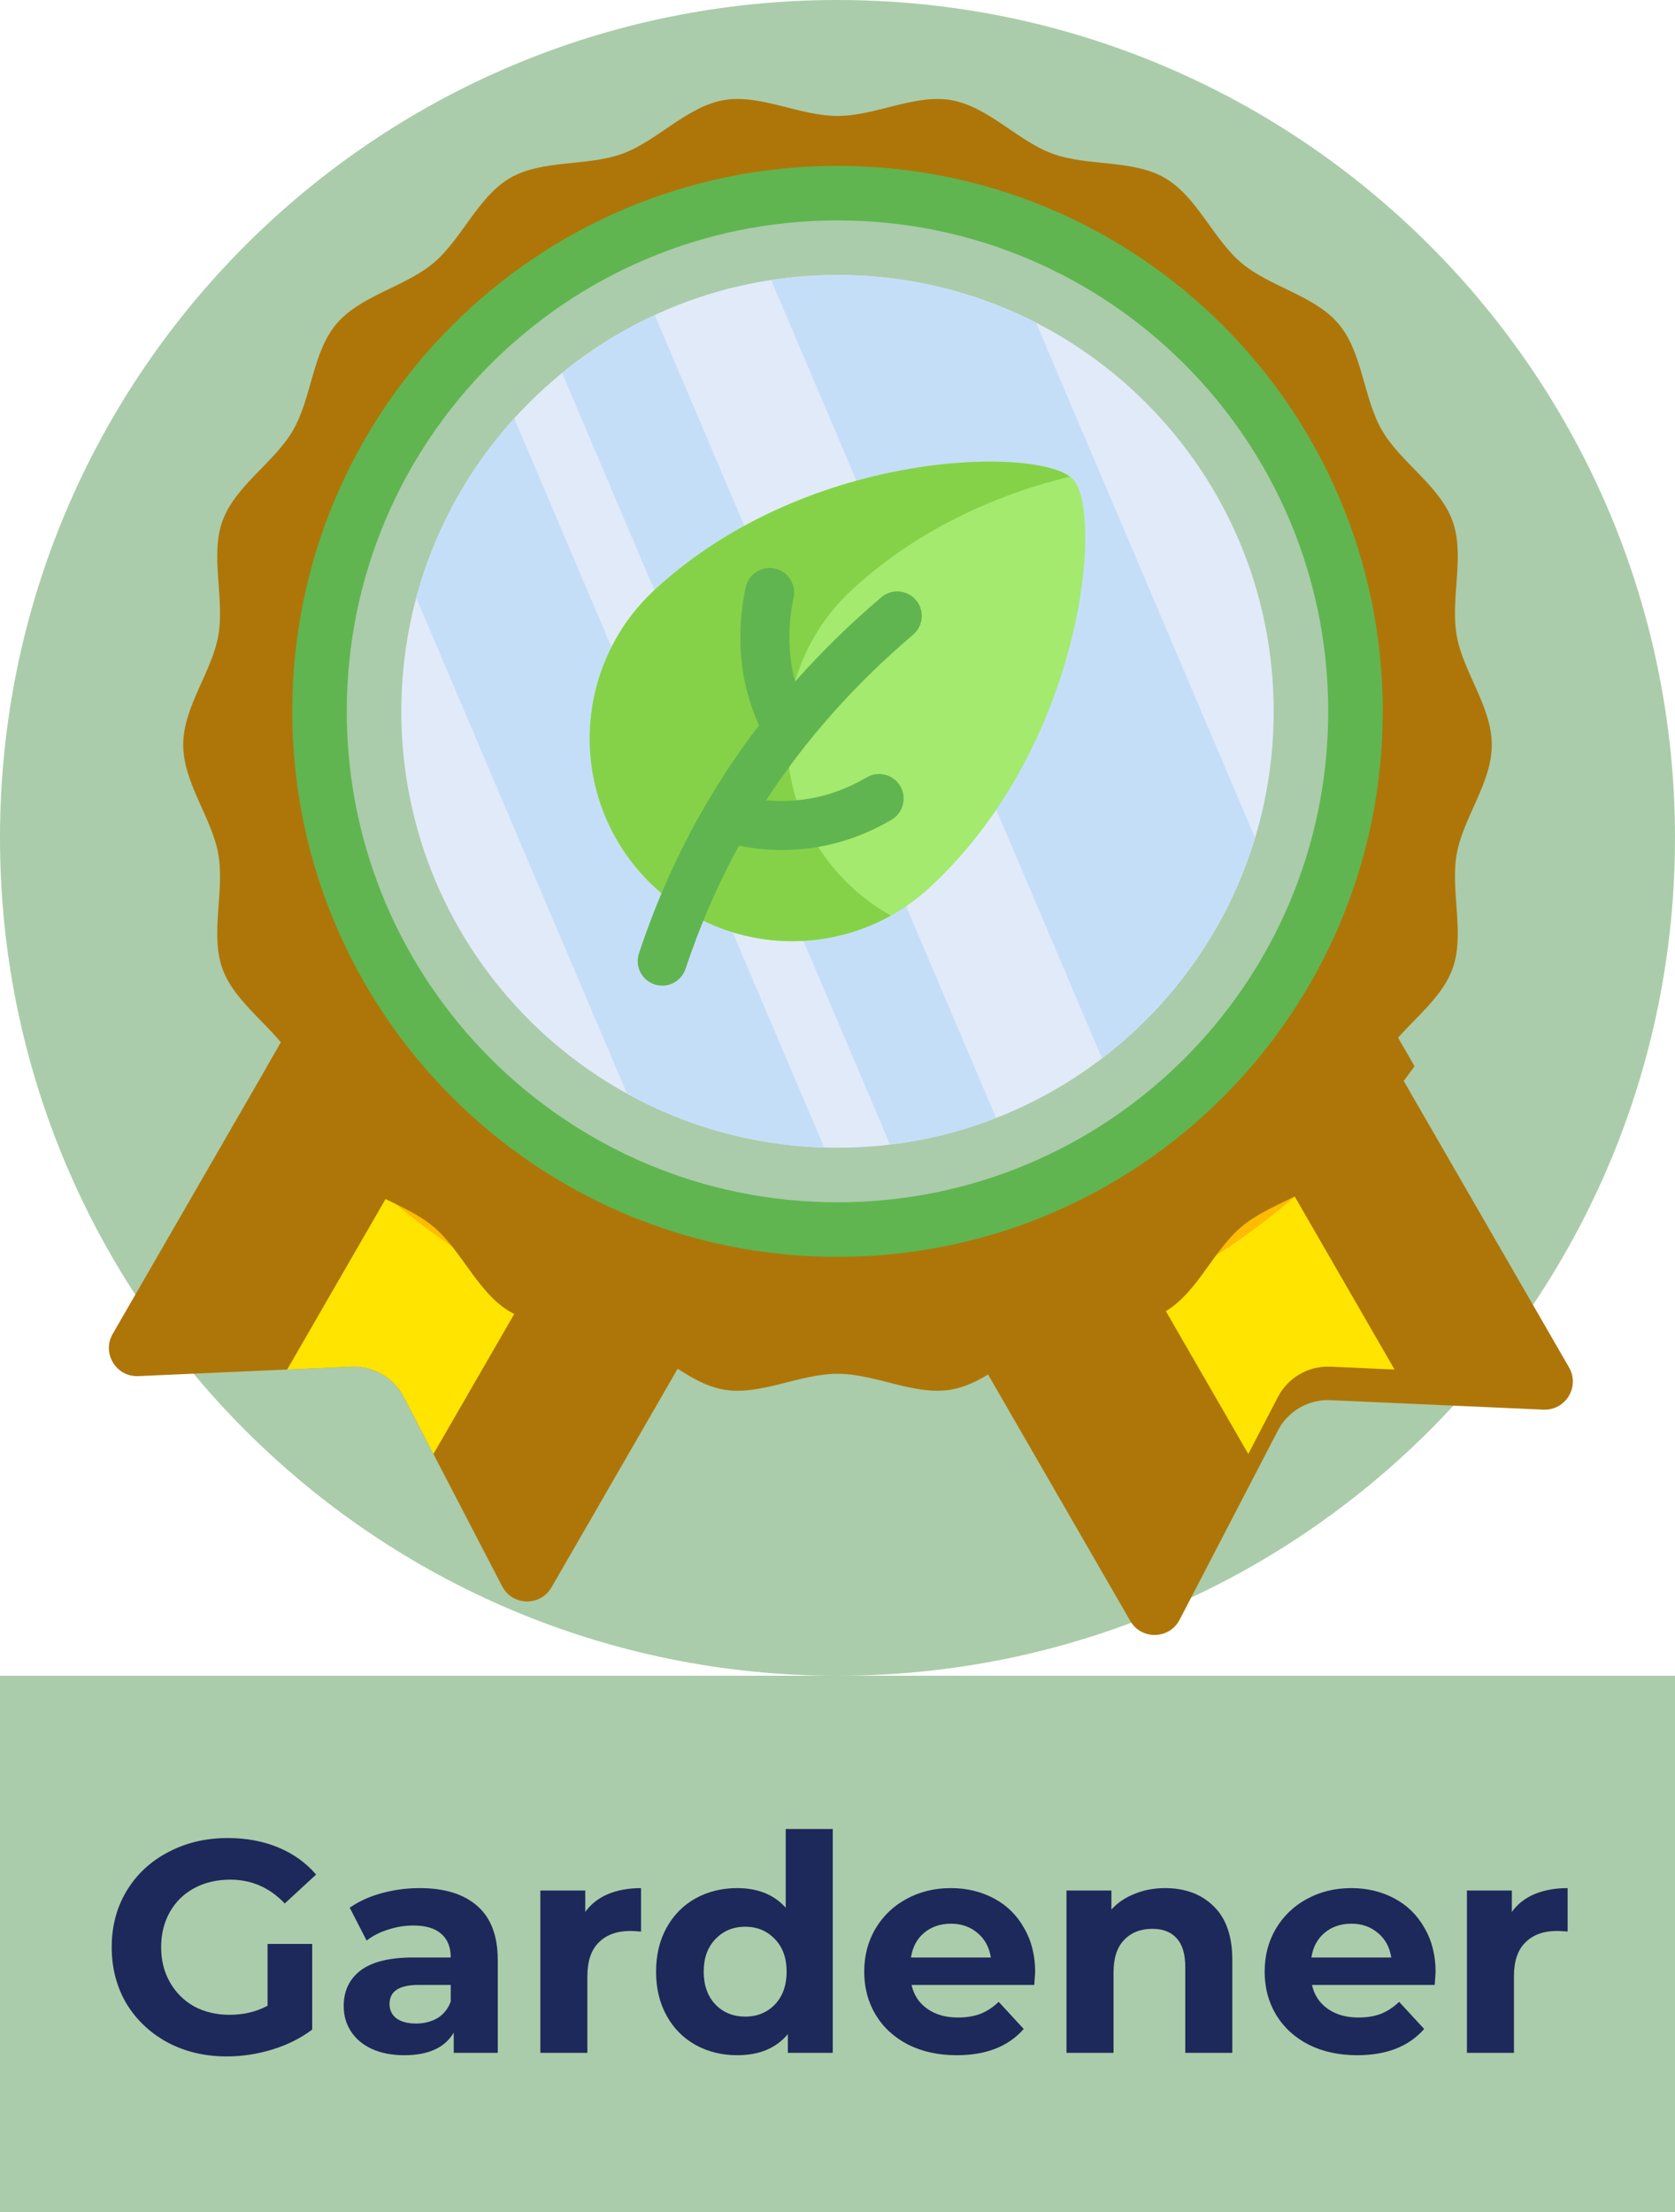 <svg width="200" height="264" viewBox="0 0 200 264" fill="none" xmlns="http://www.w3.org/2000/svg">
<path d="M100 200C155.228 200 200 155.228 200 100C200 44.772 155.228 0 100 0C44.772 0 0 44.772 0 100C0 155.228 44.772 200 100 200Z" fill="#AACCAA"/>
<path d="M59.957 189.321L48.216 166.727C47.01 164.406 44.566 162.995 41.953 163.111L16.516 164.239C13.864 164.357 12.129 161.5 13.456 159.201L53.409 90L105.803 120.25L65.85 189.451C64.523 191.75 61.181 191.676 59.957 189.321Z" fill="#AE7609"/>
<path d="M31.901 127.255C43.883 143.931 61.561 156.235 82.088 161.327L105.804 120.251L53.41 90.001L31.901 127.255Z" fill="#AE7609"/>
<path d="M41.953 163.111C44.566 162.995 47.01 164.406 48.216 166.727L51.753 173.535L88.338 110.167L70.874 100.084L34.289 163.452L41.953 163.111Z" fill="#FFE400"/>
<path d="M62.967 154.113L88.339 110.167L70.874 100.084L46.201 142.82C51.314 147.196 56.938 150.991 62.967 154.113Z" fill="#FEBB00"/>
<g filter="url(#filter0_d)">
<path d="M140.847 189.321L152.588 166.727C153.794 164.406 156.238 162.995 158.851 163.111L184.288 164.239C186.94 164.357 188.675 161.5 187.348 159.201L147.395 90L95.001 120.25L134.954 189.451C136.281 191.75 139.623 191.676 140.847 189.321Z" fill="#AE7609"/>
</g>
<path d="M95 120.25L118.715 161.326C139.243 156.235 156.921 143.931 168.903 127.255L147.394 90.001L95 120.25Z" fill="#AE7609"/>
<path d="M158.851 163.111C156.238 162.995 153.794 164.406 152.588 166.727L149.051 173.535L112.465 110.167L129.93 100.084L166.515 163.452L158.851 163.111Z" fill="#FFE400"/>
<path d="M154.603 142.82L129.93 100.084L112.465 110.167L137.837 154.113C143.866 150.991 149.49 147.196 154.603 142.82Z" fill="#FEBB00"/>
<g filter="url(#filter1_d)">
<path d="M178.125 84.899C178.125 89.437 174.69 93.618 173.933 97.939C173.155 102.382 174.942 107.482 173.433 111.627C171.897 115.845 167.236 118.599 165.017 122.434C162.778 126.305 162.708 131.714 159.848 135.119C156.981 138.533 151.662 139.535 148.248 142.402C144.844 145.262 142.939 150.329 139.068 152.569C135.234 154.787 129.897 153.918 125.679 155.453C121.534 156.962 118.011 161.072 113.568 161.85C109.247 162.607 104.537 159.96 100 159.96C95.462 159.96 90.752 162.607 86.432 161.85C81.988 161.072 78.465 156.962 74.32 155.453C70.102 153.918 64.766 154.787 60.931 152.568C57.06 150.329 55.156 145.261 51.751 142.401C48.337 139.534 43.019 138.532 40.151 135.117C37.291 131.713 37.221 126.304 34.982 122.433C32.763 118.598 28.102 115.844 26.566 111.626C25.057 107.482 26.845 102.382 26.066 97.938C25.31 93.618 21.875 89.437 21.875 84.899C21.875 80.362 25.31 76.18 26.067 71.86C26.845 67.416 25.058 62.316 26.567 58.171C28.103 53.953 32.764 51.199 34.983 47.364C37.222 43.493 37.292 38.084 40.152 34.68C43.019 31.265 48.338 30.264 51.752 27.396C55.156 24.537 57.06 19.469 60.932 17.23C64.766 15.011 70.103 15.88 74.321 14.345C78.466 12.836 81.989 8.726 86.432 7.948C90.753 7.192 95.463 9.838 100 9.838C104.538 9.838 109.248 7.192 113.568 7.948C118.012 8.726 121.535 12.836 125.68 14.345C129.898 15.88 135.234 15.011 139.069 17.23C142.94 19.469 144.845 24.537 148.249 27.397C151.663 30.264 156.981 31.267 159.849 34.681C162.709 38.085 162.779 43.494 165.018 47.365C167.237 51.2 171.898 53.954 173.434 58.172C174.943 62.317 173.155 67.417 173.934 71.86C174.69 76.181 178.125 80.362 178.125 84.899Z" fill="#AE7609"/>
</g>
<path d="M100 150.004C135.956 150.004 165.104 120.855 165.104 84.899C165.104 48.943 135.956 19.795 100 19.795C64.044 19.795 34.896 48.943 34.896 84.899C34.896 120.855 64.044 150.004 100 150.004Z" fill="#60B550"/>
<path d="M100 143.493C132.36 143.493 158.594 117.26 158.594 84.899C158.594 52.539 132.36 26.305 100 26.305C67.64 26.305 41.406 52.539 41.406 84.899C41.406 117.26 67.64 143.493 100 143.493Z" fill="#AACCAA"/>
<path d="M100 136.982C128.765 136.982 152.083 113.664 152.083 84.899C152.083 56.134 128.765 32.816 100 32.816C71.235 32.816 47.917 56.134 47.917 84.899C47.917 113.664 71.235 136.982 100 136.982Z" fill="#E1EAF9"/>
<path d="M49.698 71.358L74.858 130.52C81.879 134.397 89.889 136.702 98.415 136.956L61.404 49.928C55.94 55.954 51.871 63.268 49.698 71.358Z" fill="#C5DEF8"/>
<path d="M123.715 38.516C116.602 34.872 108.541 32.816 100 32.816C97.304 32.816 94.655 33.021 92.07 33.416L131.577 126.317C140.167 119.758 146.656 110.59 149.859 99.993L123.715 38.516Z" fill="#C5DEF8"/>
<path d="M106.271 136.606C110.687 136.076 114.934 134.994 118.939 133.43L78.183 37.595C74.194 39.439 70.476 41.771 67.109 44.517L106.271 136.606Z" fill="#C5DEF8"/>
<path d="M128.134 57.216C124.49 53.265 96.616 53.383 78.204 70.367C68.385 79.424 67.767 94.727 76.825 104.546C85.882 114.364 101.184 114.982 111.003 105.925C129.415 88.941 131.779 61.166 128.134 57.216Z" fill="#A3EA6E"/>
<path d="M100.37 104.545C91.312 94.727 91.93 79.424 101.749 70.367C109.568 63.154 119.093 58.984 127.745 56.875C122.843 53.286 96.07 53.886 78.204 70.367C68.385 79.424 67.767 94.726 76.825 104.545C84.557 112.928 96.837 114.598 106.375 109.274C104.191 108.057 102.157 106.483 100.37 104.545Z" fill="#85D249"/>
<path d="M109.363 71.611C108.313 70.379 106.464 70.232 105.233 71.282C101.482 74.48 98.058 77.828 94.943 81.339C93.838 77.295 94.288 73.523 94.757 71.332C95.097 69.75 94.089 68.193 92.506 67.854C90.924 67.515 89.367 68.522 89.028 70.105C88.294 73.533 87.608 80.009 90.629 86.564C88.352 89.536 86.276 92.62 84.395 95.825C84.309 95.95 84.23 96.082 84.162 96.222C80.98 101.71 78.366 107.549 76.293 113.783C75.783 115.318 76.614 116.977 78.149 117.487C78.456 117.589 78.768 117.637 79.074 117.637C80.302 117.637 81.445 116.86 81.854 115.631C83.576 110.449 85.702 105.558 88.243 100.927C89.549 101.2 91.298 101.449 93.359 101.449C97.023 101.449 101.657 100.663 106.457 97.83C107.85 97.007 108.313 95.211 107.491 93.818C106.668 92.424 104.872 91.962 103.479 92.784C98.825 95.53 94.424 95.797 91.481 95.513C96.174 88.293 101.997 81.741 109.034 75.741C110.266 74.691 110.413 72.842 109.363 71.611Z" fill="#60B550"/>
<rect width="200" height="64" transform="translate(0 200)" fill="#AACCAA"/>
<path d="M31.95 232.004H37.278V242.228C35.91 243.26 34.326 244.052 32.526 244.604C30.726 245.156 28.914 245.432 27.09 245.432C24.474 245.432 22.122 244.88 20.034 243.776C17.946 242.648 16.302 241.1 15.102 239.132C13.926 237.14 13.338 234.896 13.338 232.4C13.338 229.904 13.926 227.672 15.102 225.704C16.302 223.712 17.958 222.164 20.07 221.06C22.182 219.932 24.558 219.368 27.198 219.368C29.406 219.368 31.41 219.74 33.21 220.484C35.01 221.228 36.522 222.308 37.746 223.724L34.002 227.18C32.202 225.284 30.03 224.336 27.486 224.336C25.878 224.336 24.45 224.672 23.202 225.344C21.954 226.016 20.982 226.964 20.286 228.188C19.59 229.412 19.242 230.816 19.242 232.4C19.242 233.96 19.59 235.352 20.286 236.576C20.982 237.8 21.942 238.76 23.166 239.456C24.414 240.128 25.83 240.464 27.414 240.464C29.094 240.464 30.606 240.104 31.95 239.384V232.004ZM50.111 225.344C53.111 225.344 55.415 226.064 57.023 227.504C58.631 228.92 59.435 231.068 59.435 233.948V245H54.179V242.588C53.123 244.388 51.155 245.288 48.275 245.288C46.787 245.288 45.491 245.036 44.387 244.532C43.307 244.028 42.479 243.332 41.903 242.444C41.327 241.556 41.039 240.548 41.039 239.42C41.039 237.62 41.711 236.204 43.055 235.172C44.423 234.14 46.523 233.624 49.355 233.624H53.819C53.819 232.4 53.447 231.464 52.703 230.816C51.959 230.144 50.843 229.808 49.355 229.808C48.323 229.808 47.303 229.976 46.295 230.312C45.311 230.624 44.471 231.056 43.775 231.608L41.759 227.684C42.815 226.94 44.075 226.364 45.539 225.956C47.027 225.548 48.551 225.344 50.111 225.344ZM49.679 241.508C50.639 241.508 51.491 241.292 52.235 240.86C52.979 240.404 53.507 239.744 53.819 238.88V236.9H49.967C47.663 236.9 46.511 237.656 46.511 239.168C46.511 239.888 46.787 240.464 47.339 240.896C47.915 241.304 48.695 241.508 49.679 241.508ZM69.882 228.188C70.554 227.252 71.454 226.544 72.582 226.064C73.734 225.584 75.054 225.344 76.542 225.344V230.528C75.918 230.48 75.498 230.456 75.282 230.456C73.674 230.456 72.414 230.912 71.502 231.824C70.59 232.712 70.134 234.056 70.134 235.856V245H64.518V225.632H69.882V228.188ZM99.433 218.288V245H94.069V242.768C92.677 244.448 90.661 245.288 88.021 245.288C86.197 245.288 84.541 244.88 83.053 244.064C81.589 243.248 80.437 242.084 79.597 240.572C78.757 239.06 78.337 237.308 78.337 235.316C78.337 233.324 78.757 231.572 79.597 230.06C80.437 228.548 81.589 227.384 83.053 226.568C84.541 225.752 86.197 225.344 88.021 225.344C90.493 225.344 92.425 226.124 93.817 227.684V218.288H99.433ZM88.993 240.68C90.409 240.68 91.585 240.2 92.521 239.24C93.457 238.256 93.925 236.948 93.925 235.316C93.925 233.684 93.457 232.388 92.521 231.428C91.585 230.444 90.409 229.952 88.993 229.952C87.553 229.952 86.365 230.444 85.429 231.428C84.493 232.388 84.025 233.684 84.025 235.316C84.025 236.948 84.493 238.256 85.429 239.24C86.365 240.2 87.553 240.68 88.993 240.68ZM123.603 235.388C123.603 235.46 123.567 235.964 123.495 236.9H108.843C109.107 238.1 109.731 239.048 110.715 239.744C111.699 240.44 112.923 240.788 114.387 240.788C115.395 240.788 116.283 240.644 117.051 240.356C117.843 240.044 118.575 239.564 119.247 238.916L122.235 242.156C120.411 244.244 117.747 245.288 114.243 245.288C112.059 245.288 110.127 244.868 108.447 244.028C106.767 243.164 105.471 241.976 104.559 240.464C103.647 238.952 103.191 237.236 103.191 235.316C103.191 233.42 103.635 231.716 104.523 230.204C105.435 228.668 106.671 227.48 108.231 226.64C109.815 225.776 111.579 225.344 113.523 225.344C115.419 225.344 117.135 225.752 118.671 226.568C120.207 227.384 121.407 228.56 122.271 230.096C123.159 231.608 123.603 233.372 123.603 235.388ZM113.559 229.592C112.287 229.592 111.219 229.952 110.355 230.672C109.491 231.392 108.963 232.376 108.771 233.624H118.311C118.119 232.4 117.591 231.428 116.727 230.708C115.863 229.964 114.807 229.592 113.559 229.592ZM139.114 225.344C141.514 225.344 143.446 226.064 144.91 227.504C146.398 228.944 147.142 231.08 147.142 233.912V245H141.526V234.776C141.526 233.24 141.19 232.1 140.518 231.356C139.846 230.588 138.874 230.204 137.602 230.204C136.186 230.204 135.058 230.648 134.218 231.536C133.378 232.4 132.958 233.696 132.958 235.424V245H127.342V225.632H132.706V227.9C133.45 227.084 134.374 226.46 135.478 226.028C136.582 225.572 137.794 225.344 139.114 225.344ZM171.416 235.388C171.416 235.46 171.38 235.964 171.308 236.9H156.656C156.92 238.1 157.544 239.048 158.528 239.744C159.512 240.44 160.736 240.788 162.2 240.788C163.208 240.788 164.096 240.644 164.864 240.356C165.656 240.044 166.388 239.564 167.06 238.916L170.048 242.156C168.224 244.244 165.56 245.288 162.056 245.288C159.872 245.288 157.94 244.868 156.26 244.028C154.58 243.164 153.284 241.976 152.372 240.464C151.46 238.952 151.004 237.236 151.004 235.316C151.004 233.42 151.448 231.716 152.336 230.204C153.248 228.668 154.484 227.48 156.044 226.64C157.628 225.776 159.392 225.344 161.336 225.344C163.232 225.344 164.948 225.752 166.484 226.568C168.02 227.384 169.22 228.56 170.084 230.096C170.972 231.608 171.416 233.372 171.416 235.388ZM161.372 229.592C160.1 229.592 159.032 229.952 158.168 230.672C157.304 231.392 156.776 232.376 156.584 233.624H166.124C165.932 232.4 165.404 231.428 164.54 230.708C163.676 229.964 162.62 229.592 161.372 229.592ZM180.519 228.188C181.191 227.252 182.091 226.544 183.219 226.064C184.371 225.584 185.691 225.344 187.179 225.344V230.528C186.555 230.48 186.135 230.456 185.919 230.456C184.311 230.456 183.051 230.912 182.139 231.824C181.227 232.712 180.771 234.056 180.771 235.856V245H175.155V225.632H180.519V228.188Z" fill="#1D295A"/>
<defs>
<filter id="filter0_d" x="91.001" y="90" width="100.803" height="109.132" filterUnits="userSpaceOnUse" color-interpolation-filters="sRGB">
<feFlood flood-opacity="0" result="BackgroundImageFix"/>
<feColorMatrix in="SourceAlpha" type="matrix" values="0 0 0 0 0 0 0 0 0 0 0 0 0 0 0 0 0 0 127 0"/>
<feOffset dy="4"/>
<feGaussianBlur stdDeviation="2"/>
<feColorMatrix type="matrix" values="0 0 0 0 0 0 0 0 0 0 0 0 0 0 0 0 0 0 0.25 0"/>
<feBlend mode="normal" in2="BackgroundImageFix" result="effect1_dropShadow"/>
<feBlend mode="normal" in="SourceGraphic" in2="effect1_dropShadow" result="shape"/>
</filter>
<filter id="filter1_d" x="17.875" y="7.812" width="164.25" height="162.174" filterUnits="userSpaceOnUse" color-interpolation-filters="sRGB">
<feFlood flood-opacity="0" result="BackgroundImageFix"/>
<feColorMatrix in="SourceAlpha" type="matrix" values="0 0 0 0 0 0 0 0 0 0 0 0 0 0 0 0 0 0 127 0"/>
<feOffset dy="4"/>
<feGaussianBlur stdDeviation="2"/>
<feColorMatrix type="matrix" values="0 0 0 0 0 0 0 0 0 0 0 0 0 0 0 0 0 0 0.25 0"/>
<feBlend mode="normal" in2="BackgroundImageFix" result="effect1_dropShadow"/>
<feBlend mode="normal" in="SourceGraphic" in2="effect1_dropShadow" result="shape"/>
</filter>
</defs>
</svg>
